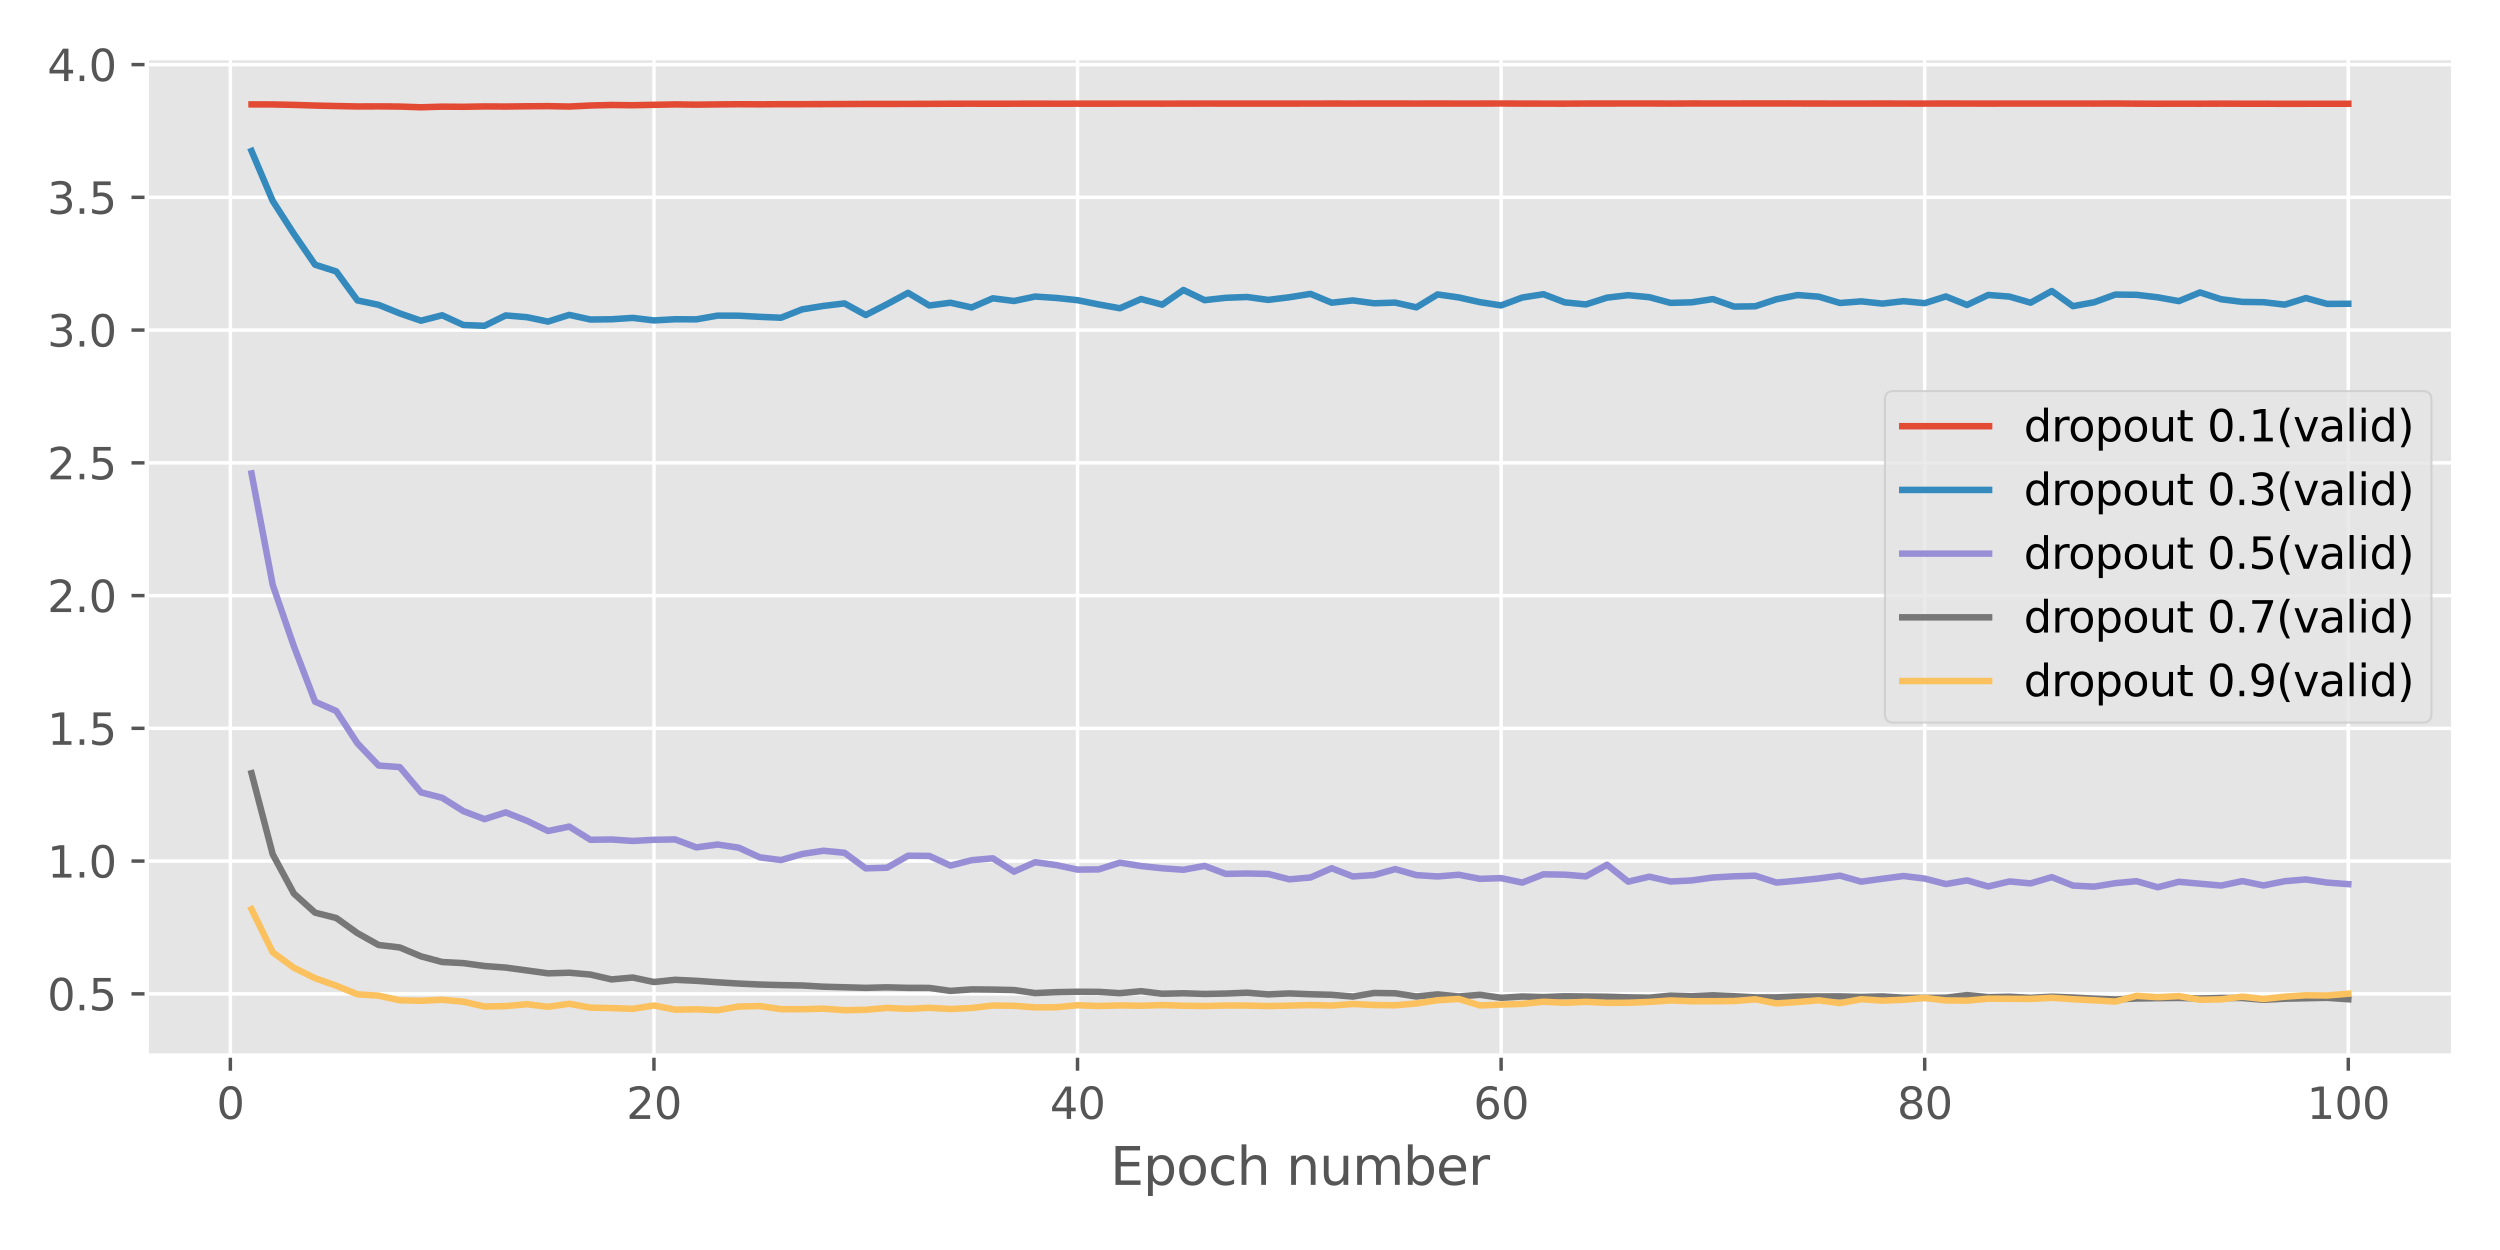 <?xml version="1.0" encoding="utf-8" standalone="no"?>
<!DOCTYPE svg PUBLIC "-//W3C//DTD SVG 1.1//EN"
  "http://www.w3.org/Graphics/SVG/1.1/DTD/svg11.dtd">
<svg height="288pt" version="1.1" viewBox="0 0 576 288" width="576pt" xmlns="http://www.w3.org/2000/svg" xmlns:xlink="http://www.w3.org/1999/xlink">
 <defs>
  <style type="text/css">*{stroke-linecap:butt;stroke-linejoin:round;}</style>
 </defs>
 <g id="figure_1">
  <g id="patch_1">
   <path d="M 0 288 
L 576 288 
L 576 0 
L 0 0 
z
" style="fill:#ffffff;"/>
  </g>
  <g id="axes_1">
   <g id="patch_2">
    <path d="M 33.8 243.2 
L 565.2 243.2 
L 565.2 13.39 
L 33.8 13.39 
z
" style="fill:#e5e5e5;"/>
   </g>
   <g id="matplotlib.axis_1">
    <g id="xtick_1">
     <g id="line2d_1">
      <path clip-path="url(#pf3102b889b)" d="M 53.075 243.2 
L 53.075 13.39 
" style="fill:none;stroke:#ffffff;stroke-linecap:square;stroke-width:0.8;"/>
     </g>
     <g id="line2d_2">
      <defs>
       <path d="M 0 0 
L 0 3.5 
" id="m88fb9e74f0" style="stroke:#555555;stroke-width:0.8;"/>
      </defs>
      <g>
       <use style="fill:#555555;stroke:#555555;stroke-width:0.8;" x="53.075" xlink:href="#m88fb9e74f0" y="243.2"/>
      </g>
     </g>
     <g id="text_1">
      <!-- 0 -->
      <g style="fill:#555555;" transform="translate(49.894 257.798)scale(0.1 -0.1)">
       <defs>
        <path d="M 2034 4250 
Q 1547 4250 1301 3770 
Q 1056 3291 1056 2328 
Q 1056 1369 1301 889 
Q 1547 409 2034 409 
Q 2525 409 2770 889 
Q 3016 1369 3016 2328 
Q 3016 3291 2770 3770 
Q 2525 4250 2034 4250 
z
M 2034 4750 
Q 2819 4750 3233 4129 
Q 3647 3509 3647 2328 
Q 3647 1150 3233 529 
Q 2819 -91 2034 -91 
Q 1250 -91 836 529 
Q 422 1150 422 2328 
Q 422 3509 836 4129 
Q 1250 4750 2034 4750 
z
" id="DejaVuSans-30" transform="scale(0.016)"/>
       </defs>
       <use xlink:href="#DejaVuSans-30"/>
      </g>
     </g>
    </g>
    <g id="xtick_2">
     <g id="line2d_3">
      <path clip-path="url(#pf3102b889b)" d="M 150.669 243.2 
L 150.669 13.39 
" style="fill:none;stroke:#ffffff;stroke-linecap:square;stroke-width:0.8;"/>
     </g>
     <g id="line2d_4">
      <g>
       <use style="fill:#555555;stroke:#555555;stroke-width:0.8;" x="150.669" xlink:href="#m88fb9e74f0" y="243.2"/>
      </g>
     </g>
     <g id="text_2">
      <!-- 20 -->
      <g style="fill:#555555;" transform="translate(144.306 257.798)scale(0.1 -0.1)">
       <defs>
        <path d="M 1228 531 
L 3431 531 
L 3431 0 
L 469 0 
L 469 531 
Q 828 903 1448 1529 
Q 2069 2156 2228 2338 
Q 2531 2678 2651 2914 
Q 2772 3150 2772 3378 
Q 2772 3750 2511 3984 
Q 2250 4219 1831 4219 
Q 1534 4219 1204 4116 
Q 875 4013 500 3803 
L 500 4441 
Q 881 4594 1212 4672 
Q 1544 4750 1819 4750 
Q 2544 4750 2975 4387 
Q 3406 4025 3406 3419 
Q 3406 3131 3298 2873 
Q 3191 2616 2906 2266 
Q 2828 2175 2409 1742 
Q 1991 1309 1228 531 
z
" id="DejaVuSans-32" transform="scale(0.016)"/>
       </defs>
       <use xlink:href="#DejaVuSans-32"/>
       <use x="63.623" xlink:href="#DejaVuSans-30"/>
      </g>
     </g>
    </g>
    <g id="xtick_3">
     <g id="line2d_5">
      <path clip-path="url(#pf3102b889b)" d="M 248.263 243.2 
L 248.263 13.39 
" style="fill:none;stroke:#ffffff;stroke-linecap:square;stroke-width:0.8;"/>
     </g>
     <g id="line2d_6">
      <g>
       <use style="fill:#555555;stroke:#555555;stroke-width:0.8;" x="248.263" xlink:href="#m88fb9e74f0" y="243.2"/>
      </g>
     </g>
     <g id="text_3">
      <!-- 40 -->
      <g style="fill:#555555;" transform="translate(241.901 257.798)scale(0.1 -0.1)">
       <defs>
        <path d="M 2419 4116 
L 825 1625 
L 2419 1625 
L 2419 4116 
z
M 2253 4666 
L 3047 4666 
L 3047 1625 
L 3713 1625 
L 3713 1100 
L 3047 1100 
L 3047 0 
L 2419 0 
L 2419 1100 
L 313 1100 
L 313 1709 
L 2253 4666 
z
" id="DejaVuSans-34" transform="scale(0.016)"/>
       </defs>
       <use xlink:href="#DejaVuSans-34"/>
       <use x="63.623" xlink:href="#DejaVuSans-30"/>
      </g>
     </g>
    </g>
    <g id="xtick_4">
     <g id="line2d_7">
      <path clip-path="url(#pf3102b889b)" d="M 345.857 243.2 
L 345.857 13.39 
" style="fill:none;stroke:#ffffff;stroke-linecap:square;stroke-width:0.8;"/>
     </g>
     <g id="line2d_8">
      <g>
       <use style="fill:#555555;stroke:#555555;stroke-width:0.8;" x="345.857" xlink:href="#m88fb9e74f0" y="243.2"/>
      </g>
     </g>
     <g id="text_4">
      <!-- 60 -->
      <g style="fill:#555555;" transform="translate(339.495 257.798)scale(0.1 -0.1)">
       <defs>
        <path d="M 2113 2584 
Q 1688 2584 1439 2293 
Q 1191 2003 1191 1497 
Q 1191 994 1439 701 
Q 1688 409 2113 409 
Q 2538 409 2786 701 
Q 3034 994 3034 1497 
Q 3034 2003 2786 2293 
Q 2538 2584 2113 2584 
z
M 3366 4563 
L 3366 3988 
Q 3128 4100 2886 4159 
Q 2644 4219 2406 4219 
Q 1781 4219 1451 3797 
Q 1122 3375 1075 2522 
Q 1259 2794 1537 2939 
Q 1816 3084 2150 3084 
Q 2853 3084 3261 2657 
Q 3669 2231 3669 1497 
Q 3669 778 3244 343 
Q 2819 -91 2113 -91 
Q 1303 -91 875 529 
Q 447 1150 447 2328 
Q 447 3434 972 4092 
Q 1497 4750 2381 4750 
Q 2619 4750 2861 4703 
Q 3103 4656 3366 4563 
z
" id="DejaVuSans-36" transform="scale(0.016)"/>
       </defs>
       <use xlink:href="#DejaVuSans-36"/>
       <use x="63.623" xlink:href="#DejaVuSans-30"/>
      </g>
     </g>
    </g>
    <g id="xtick_5">
     <g id="line2d_9">
      <path clip-path="url(#pf3102b889b)" d="M 443.451 243.2 
L 443.451 13.39 
" style="fill:none;stroke:#ffffff;stroke-linecap:square;stroke-width:0.8;"/>
     </g>
     <g id="line2d_10">
      <g>
       <use style="fill:#555555;stroke:#555555;stroke-width:0.8;" x="443.451" xlink:href="#m88fb9e74f0" y="243.2"/>
      </g>
     </g>
     <g id="text_5">
      <!-- 80 -->
      <g style="fill:#555555;" transform="translate(437.089 257.798)scale(0.1 -0.1)">
       <defs>
        <path d="M 2034 2216 
Q 1584 2216 1326 1975 
Q 1069 1734 1069 1313 
Q 1069 891 1326 650 
Q 1584 409 2034 409 
Q 2484 409 2743 651 
Q 3003 894 3003 1313 
Q 3003 1734 2745 1975 
Q 2488 2216 2034 2216 
z
M 1403 2484 
Q 997 2584 770 2862 
Q 544 3141 544 3541 
Q 544 4100 942 4425 
Q 1341 4750 2034 4750 
Q 2731 4750 3128 4425 
Q 3525 4100 3525 3541 
Q 3525 3141 3298 2862 
Q 3072 2584 2669 2484 
Q 3125 2378 3379 2068 
Q 3634 1759 3634 1313 
Q 3634 634 3220 271 
Q 2806 -91 2034 -91 
Q 1263 -91 848 271 
Q 434 634 434 1313 
Q 434 1759 690 2068 
Q 947 2378 1403 2484 
z
M 1172 3481 
Q 1172 3119 1398 2916 
Q 1625 2713 2034 2713 
Q 2441 2713 2670 2916 
Q 2900 3119 2900 3481 
Q 2900 3844 2670 4047 
Q 2441 4250 2034 4250 
Q 1625 4250 1398 4047 
Q 1172 3844 1172 3481 
z
" id="DejaVuSans-38" transform="scale(0.016)"/>
       </defs>
       <use xlink:href="#DejaVuSans-38"/>
       <use x="63.623" xlink:href="#DejaVuSans-30"/>
      </g>
     </g>
    </g>
    <g id="xtick_6">
     <g id="line2d_11">
      <path clip-path="url(#pf3102b889b)" d="M 541.045 243.2 
L 541.045 13.39 
" style="fill:none;stroke:#ffffff;stroke-linecap:square;stroke-width:0.8;"/>
     </g>
     <g id="line2d_12">
      <g>
       <use style="fill:#555555;stroke:#555555;stroke-width:0.8;" x="541.045" xlink:href="#m88fb9e74f0" y="243.2"/>
      </g>
     </g>
     <g id="text_6">
      <!-- 100 -->
      <g style="fill:#555555;" transform="translate(531.502 257.798)scale(0.1 -0.1)">
       <defs>
        <path d="M 794 531 
L 1825 531 
L 1825 4091 
L 703 3866 
L 703 4441 
L 1819 4666 
L 2450 4666 
L 2450 531 
L 3481 531 
L 3481 0 
L 794 0 
L 794 531 
z
" id="DejaVuSans-31" transform="scale(0.016)"/>
       </defs>
       <use xlink:href="#DejaVuSans-31"/>
       <use x="63.623" xlink:href="#DejaVuSans-30"/>
       <use x="127.246" xlink:href="#DejaVuSans-30"/>
      </g>
     </g>
    </g>
    <g id="text_7">
     <!-- Epoch number -->
     <g style="fill:#555555;" transform="translate(255.803 272.996)scale(0.12 -0.12)">
      <defs>
       <path d="M 628 4666 
L 3578 4666 
L 3578 4134 
L 1259 4134 
L 1259 2753 
L 3481 2753 
L 3481 2222 
L 1259 2222 
L 1259 531 
L 3634 531 
L 3634 0 
L 628 0 
L 628 4666 
z
" id="DejaVuSans-45" transform="scale(0.016)"/>
       <path d="M 1159 525 
L 1159 -1331 
L 581 -1331 
L 581 3500 
L 1159 3500 
L 1159 2969 
Q 1341 3281 1617 3432 
Q 1894 3584 2278 3584 
Q 2916 3584 3314 3078 
Q 3713 2572 3713 1747 
Q 3713 922 3314 415 
Q 2916 -91 2278 -91 
Q 1894 -91 1617 61 
Q 1341 213 1159 525 
z
M 3116 1747 
Q 3116 2381 2855 2742 
Q 2594 3103 2138 3103 
Q 1681 3103 1420 2742 
Q 1159 2381 1159 1747 
Q 1159 1113 1420 752 
Q 1681 391 2138 391 
Q 2594 391 2855 752 
Q 3116 1113 3116 1747 
z
" id="DejaVuSans-70" transform="scale(0.016)"/>
       <path d="M 1959 3097 
Q 1497 3097 1228 2736 
Q 959 2375 959 1747 
Q 959 1119 1226 758 
Q 1494 397 1959 397 
Q 2419 397 2687 759 
Q 2956 1122 2956 1747 
Q 2956 2369 2687 2733 
Q 2419 3097 1959 3097 
z
M 1959 3584 
Q 2709 3584 3137 3096 
Q 3566 2609 3566 1747 
Q 3566 888 3137 398 
Q 2709 -91 1959 -91 
Q 1206 -91 779 398 
Q 353 888 353 1747 
Q 353 2609 779 3096 
Q 1206 3584 1959 3584 
z
" id="DejaVuSans-6f" transform="scale(0.016)"/>
       <path d="M 3122 3366 
L 3122 2828 
Q 2878 2963 2633 3030 
Q 2388 3097 2138 3097 
Q 1578 3097 1268 2742 
Q 959 2388 959 1747 
Q 959 1106 1268 751 
Q 1578 397 2138 397 
Q 2388 397 2633 464 
Q 2878 531 3122 666 
L 3122 134 
Q 2881 22 2623 -34 
Q 2366 -91 2075 -91 
Q 1284 -91 818 406 
Q 353 903 353 1747 
Q 353 2603 823 3093 
Q 1294 3584 2113 3584 
Q 2378 3584 2631 3529 
Q 2884 3475 3122 3366 
z
" id="DejaVuSans-63" transform="scale(0.016)"/>
       <path d="M 3513 2113 
L 3513 0 
L 2938 0 
L 2938 2094 
Q 2938 2591 2744 2837 
Q 2550 3084 2163 3084 
Q 1697 3084 1428 2787 
Q 1159 2491 1159 1978 
L 1159 0 
L 581 0 
L 581 4863 
L 1159 4863 
L 1159 2956 
Q 1366 3272 1645 3428 
Q 1925 3584 2291 3584 
Q 2894 3584 3203 3211 
Q 3513 2838 3513 2113 
z
" id="DejaVuSans-68" transform="scale(0.016)"/>
       <path id="DejaVuSans-20" transform="scale(0.016)"/>
       <path d="M 3513 2113 
L 3513 0 
L 2938 0 
L 2938 2094 
Q 2938 2591 2744 2837 
Q 2550 3084 2163 3084 
Q 1697 3084 1428 2787 
Q 1159 2491 1159 1978 
L 1159 0 
L 581 0 
L 581 3500 
L 1159 3500 
L 1159 2956 
Q 1366 3272 1645 3428 
Q 1925 3584 2291 3584 
Q 2894 3584 3203 3211 
Q 3513 2838 3513 2113 
z
" id="DejaVuSans-6e" transform="scale(0.016)"/>
       <path d="M 544 1381 
L 544 3500 
L 1119 3500 
L 1119 1403 
Q 1119 906 1312 657 
Q 1506 409 1894 409 
Q 2359 409 2629 706 
Q 2900 1003 2900 1516 
L 2900 3500 
L 3475 3500 
L 3475 0 
L 2900 0 
L 2900 538 
Q 2691 219 2414 64 
Q 2138 -91 1772 -91 
Q 1169 -91 856 284 
Q 544 659 544 1381 
z
M 1991 3584 
L 1991 3584 
z
" id="DejaVuSans-75" transform="scale(0.016)"/>
       <path d="M 3328 2828 
Q 3544 3216 3844 3400 
Q 4144 3584 4550 3584 
Q 5097 3584 5394 3201 
Q 5691 2819 5691 2113 
L 5691 0 
L 5113 0 
L 5113 2094 
Q 5113 2597 4934 2840 
Q 4756 3084 4391 3084 
Q 3944 3084 3684 2787 
Q 3425 2491 3425 1978 
L 3425 0 
L 2847 0 
L 2847 2094 
Q 2847 2600 2669 2842 
Q 2491 3084 2119 3084 
Q 1678 3084 1418 2786 
Q 1159 2488 1159 1978 
L 1159 0 
L 581 0 
L 581 3500 
L 1159 3500 
L 1159 2956 
Q 1356 3278 1631 3431 
Q 1906 3584 2284 3584 
Q 2666 3584 2933 3390 
Q 3200 3197 3328 2828 
z
" id="DejaVuSans-6d" transform="scale(0.016)"/>
       <path d="M 3116 1747 
Q 3116 2381 2855 2742 
Q 2594 3103 2138 3103 
Q 1681 3103 1420 2742 
Q 1159 2381 1159 1747 
Q 1159 1113 1420 752 
Q 1681 391 2138 391 
Q 2594 391 2855 752 
Q 3116 1113 3116 1747 
z
M 1159 2969 
Q 1341 3281 1617 3432 
Q 1894 3584 2278 3584 
Q 2916 3584 3314 3078 
Q 3713 2572 3713 1747 
Q 3713 922 3314 415 
Q 2916 -91 2278 -91 
Q 1894 -91 1617 61 
Q 1341 213 1159 525 
L 1159 0 
L 581 0 
L 581 4863 
L 1159 4863 
L 1159 2969 
z
" id="DejaVuSans-62" transform="scale(0.016)"/>
       <path d="M 3597 1894 
L 3597 1613 
L 953 1613 
Q 991 1019 1311 708 
Q 1631 397 2203 397 
Q 2534 397 2845 478 
Q 3156 559 3463 722 
L 3463 178 
Q 3153 47 2828 -22 
Q 2503 -91 2169 -91 
Q 1331 -91 842 396 
Q 353 884 353 1716 
Q 353 2575 817 3079 
Q 1281 3584 2069 3584 
Q 2775 3584 3186 3129 
Q 3597 2675 3597 1894 
z
M 3022 2063 
Q 3016 2534 2758 2815 
Q 2500 3097 2075 3097 
Q 1594 3097 1305 2825 
Q 1016 2553 972 2059 
L 3022 2063 
z
" id="DejaVuSans-65" transform="scale(0.016)"/>
       <path d="M 2631 2963 
Q 2534 3019 2420 3045 
Q 2306 3072 2169 3072 
Q 1681 3072 1420 2755 
Q 1159 2438 1159 1844 
L 1159 0 
L 581 0 
L 581 3500 
L 1159 3500 
L 1159 2956 
Q 1341 3275 1631 3429 
Q 1922 3584 2338 3584 
Q 2397 3584 2469 3576 
Q 2541 3569 2628 3553 
L 2631 2963 
z
" id="DejaVuSans-72" transform="scale(0.016)"/>
      </defs>
      <use xlink:href="#DejaVuSans-45"/>
      <use x="63.184" xlink:href="#DejaVuSans-70"/>
      <use x="126.66" xlink:href="#DejaVuSans-6f"/>
      <use x="187.842" xlink:href="#DejaVuSans-63"/>
      <use x="242.822" xlink:href="#DejaVuSans-68"/>
      <use x="306.201" xlink:href="#DejaVuSans-20"/>
      <use x="337.988" xlink:href="#DejaVuSans-6e"/>
      <use x="401.367" xlink:href="#DejaVuSans-75"/>
      <use x="464.746" xlink:href="#DejaVuSans-6d"/>
      <use x="562.158" xlink:href="#DejaVuSans-62"/>
      <use x="625.635" xlink:href="#DejaVuSans-65"/>
      <use x="687.158" xlink:href="#DejaVuSans-72"/>
     </g>
    </g>
   </g>
   <g id="matplotlib.axis_2">
    <g id="ytick_1">
     <g id="line2d_13">
      <path clip-path="url(#pf3102b889b)" d="M 33.8 228.98 
L 565.2 228.98 
" style="fill:none;stroke:#ffffff;stroke-linecap:square;stroke-width:0.8;"/>
     </g>
     <g id="line2d_14">
      <defs>
       <path d="M 0 0 
L -3.5 0 
" id="m9efa06ddf7" style="stroke:#555555;stroke-width:0.8;"/>
      </defs>
      <g>
       <use style="fill:#555555;stroke:#555555;stroke-width:0.8;" x="33.8" xlink:href="#m9efa06ddf7" y="228.98"/>
      </g>
     </g>
     <g id="text_8">
      <!-- 0.5 -->
      <g style="fill:#555555;" transform="translate(10.897 232.78)scale(0.1 -0.1)">
       <defs>
        <path d="M 684 794 
L 1344 794 
L 1344 0 
L 684 0 
L 684 794 
z
" id="DejaVuSans-2e" transform="scale(0.016)"/>
        <path d="M 691 4666 
L 3169 4666 
L 3169 4134 
L 1269 4134 
L 1269 2991 
Q 1406 3038 1543 3061 
Q 1681 3084 1819 3084 
Q 2600 3084 3056 2656 
Q 3513 2228 3513 1497 
Q 3513 744 3044 326 
Q 2575 -91 1722 -91 
Q 1428 -91 1123 -41 
Q 819 9 494 109 
L 494 744 
Q 775 591 1075 516 
Q 1375 441 1709 441 
Q 2250 441 2565 725 
Q 2881 1009 2881 1497 
Q 2881 1984 2565 2268 
Q 2250 2553 1709 2553 
Q 1456 2553 1204 2497 
Q 953 2441 691 2322 
L 691 4666 
z
" id="DejaVuSans-35" transform="scale(0.016)"/>
       </defs>
       <use xlink:href="#DejaVuSans-30"/>
       <use x="63.623" xlink:href="#DejaVuSans-2e"/>
       <use x="95.41" xlink:href="#DejaVuSans-35"/>
      </g>
     </g>
    </g>
    <g id="ytick_2">
     <g id="line2d_15">
      <path clip-path="url(#pf3102b889b)" d="M 33.8 198.395 
L 565.2 198.395 
" style="fill:none;stroke:#ffffff;stroke-linecap:square;stroke-width:0.8;"/>
     </g>
     <g id="line2d_16">
      <g>
       <use style="fill:#555555;stroke:#555555;stroke-width:0.8;" x="33.8" xlink:href="#m9efa06ddf7" y="198.395"/>
      </g>
     </g>
     <g id="text_9">
      <!-- 1.0 -->
      <g style="fill:#555555;" transform="translate(10.897 202.194)scale(0.1 -0.1)">
       <use xlink:href="#DejaVuSans-31"/>
       <use x="63.623" xlink:href="#DejaVuSans-2e"/>
       <use x="95.41" xlink:href="#DejaVuSans-30"/>
      </g>
     </g>
    </g>
    <g id="ytick_3">
     <g id="line2d_17">
      <path clip-path="url(#pf3102b889b)" d="M 33.8 167.809 
L 565.2 167.809 
" style="fill:none;stroke:#ffffff;stroke-linecap:square;stroke-width:0.8;"/>
     </g>
     <g id="line2d_18">
      <g>
       <use style="fill:#555555;stroke:#555555;stroke-width:0.8;" x="33.8" xlink:href="#m9efa06ddf7" y="167.809"/>
      </g>
     </g>
     <g id="text_10">
      <!-- 1.5 -->
      <g style="fill:#555555;" transform="translate(10.897 171.608)scale(0.1 -0.1)">
       <use xlink:href="#DejaVuSans-31"/>
       <use x="63.623" xlink:href="#DejaVuSans-2e"/>
       <use x="95.41" xlink:href="#DejaVuSans-35"/>
      </g>
     </g>
    </g>
    <g id="ytick_4">
     <g id="line2d_19">
      <path clip-path="url(#pf3102b889b)" d="M 33.8 137.223 
L 565.2 137.223 
" style="fill:none;stroke:#ffffff;stroke-linecap:square;stroke-width:0.8;"/>
     </g>
     <g id="line2d_20">
      <g>
       <use style="fill:#555555;stroke:#555555;stroke-width:0.8;" x="33.8" xlink:href="#m9efa06ddf7" y="137.223"/>
      </g>
     </g>
     <g id="text_11">
      <!-- 2.0 -->
      <g style="fill:#555555;" transform="translate(10.897 141.022)scale(0.1 -0.1)">
       <use xlink:href="#DejaVuSans-32"/>
       <use x="63.623" xlink:href="#DejaVuSans-2e"/>
       <use x="95.41" xlink:href="#DejaVuSans-30"/>
      </g>
     </g>
    </g>
    <g id="ytick_5">
     <g id="line2d_21">
      <path clip-path="url(#pf3102b889b)" d="M 33.8 106.637 
L 565.2 106.637 
" style="fill:none;stroke:#ffffff;stroke-linecap:square;stroke-width:0.8;"/>
     </g>
     <g id="line2d_22">
      <g>
       <use style="fill:#555555;stroke:#555555;stroke-width:0.8;" x="33.8" xlink:href="#m9efa06ddf7" y="106.637"/>
      </g>
     </g>
     <g id="text_12">
      <!-- 2.5 -->
      <g style="fill:#555555;" transform="translate(10.897 110.437)scale(0.1 -0.1)">
       <use xlink:href="#DejaVuSans-32"/>
       <use x="63.623" xlink:href="#DejaVuSans-2e"/>
       <use x="95.41" xlink:href="#DejaVuSans-35"/>
      </g>
     </g>
    </g>
    <g id="ytick_6">
     <g id="line2d_23">
      <path clip-path="url(#pf3102b889b)" d="M 33.8 76.052 
L 565.2 76.052 
" style="fill:none;stroke:#ffffff;stroke-linecap:square;stroke-width:0.8;"/>
     </g>
     <g id="line2d_24">
      <g>
       <use style="fill:#555555;stroke:#555555;stroke-width:0.8;" x="33.8" xlink:href="#m9efa06ddf7" y="76.052"/>
      </g>
     </g>
     <g id="text_13">
      <!-- 3.0 -->
      <g style="fill:#555555;" transform="translate(10.897 79.851)scale(0.1 -0.1)">
       <defs>
        <path d="M 2597 2516 
Q 3050 2419 3304 2112 
Q 3559 1806 3559 1356 
Q 3559 666 3084 287 
Q 2609 -91 1734 -91 
Q 1441 -91 1130 -33 
Q 819 25 488 141 
L 488 750 
Q 750 597 1062 519 
Q 1375 441 1716 441 
Q 2309 441 2620 675 
Q 2931 909 2931 1356 
Q 2931 1769 2642 2001 
Q 2353 2234 1838 2234 
L 1294 2234 
L 1294 2753 
L 1863 2753 
Q 2328 2753 2575 2939 
Q 2822 3125 2822 3475 
Q 2822 3834 2567 4026 
Q 2313 4219 1838 4219 
Q 1578 4219 1281 4162 
Q 984 4106 628 3988 
L 628 4550 
Q 988 4650 1302 4700 
Q 1616 4750 1894 4750 
Q 2613 4750 3031 4423 
Q 3450 4097 3450 3541 
Q 3450 3153 3228 2886 
Q 3006 2619 2597 2516 
z
" id="DejaVuSans-33" transform="scale(0.016)"/>
       </defs>
       <use xlink:href="#DejaVuSans-33"/>
       <use x="63.623" xlink:href="#DejaVuSans-2e"/>
       <use x="95.41" xlink:href="#DejaVuSans-30"/>
      </g>
     </g>
    </g>
    <g id="ytick_7">
     <g id="line2d_25">
      <path clip-path="url(#pf3102b889b)" d="M 33.8 45.466 
L 565.2 45.466 
" style="fill:none;stroke:#ffffff;stroke-linecap:square;stroke-width:0.8;"/>
     </g>
     <g id="line2d_26">
      <g>
       <use style="fill:#555555;stroke:#555555;stroke-width:0.8;" x="33.8" xlink:href="#m9efa06ddf7" y="45.466"/>
      </g>
     </g>
     <g id="text_14">
      <!-- 3.5 -->
      <g style="fill:#555555;" transform="translate(10.897 49.265)scale(0.1 -0.1)">
       <use xlink:href="#DejaVuSans-33"/>
       <use x="63.623" xlink:href="#DejaVuSans-2e"/>
       <use x="95.41" xlink:href="#DejaVuSans-35"/>
      </g>
     </g>
    </g>
    <g id="ytick_8">
     <g id="line2d_27">
      <path clip-path="url(#pf3102b889b)" d="M 33.8 14.88 
L 565.2 14.88 
" style="fill:none;stroke:#ffffff;stroke-linecap:square;stroke-width:0.8;"/>
     </g>
     <g id="line2d_28">
      <g>
       <use style="fill:#555555;stroke:#555555;stroke-width:0.8;" x="33.8" xlink:href="#m9efa06ddf7" y="14.88"/>
      </g>
     </g>
     <g id="text_15">
      <!-- 4.0 -->
      <g style="fill:#555555;" transform="translate(10.897 18.679)scale(0.1 -0.1)">
       <use xlink:href="#DejaVuSans-34"/>
       <use x="63.623" xlink:href="#DejaVuSans-2e"/>
       <use x="95.41" xlink:href="#DejaVuSans-30"/>
      </g>
     </g>
    </g>
   </g>
   <g id="line2d_29">
    <path clip-path="url(#pf3102b889b)" d="M 57.955 24.049 
L 62.834 24.062 
L 67.714 24.165 
L 72.594 24.321 
L 77.473 24.428 
L 82.353 24.527 
L 87.233 24.505 
L 92.112 24.55 
L 96.992 24.719 
L 101.872 24.571 
L 106.752 24.608 
L 111.631 24.518 
L 116.511 24.545 
L 121.391 24.486 
L 126.27 24.454 
L 131.15 24.546 
L 136.03 24.306 
L 140.91 24.188 
L 145.789 24.244 
L 150.669 24.148 
L 155.549 24.054 
L 160.428 24.111 
L 165.308 24.055 
L 170.188 24.014 
L 175.067 24.038 
L 179.947 24.004 
L 184.827 24.004 
L 189.707 23.987 
L 194.586 23.97 
L 199.466 23.947 
L 204.346 23.944 
L 209.225 23.94 
L 214.105 23.925 
L 218.985 23.901 
L 223.865 23.892 
L 228.744 23.905 
L 233.624 23.893 
L 238.504 23.88 
L 243.383 23.894 
L 248.263 23.888 
L 253.143 23.884 
L 258.022 23.88 
L 262.902 23.875 
L 267.782 23.881 
L 272.662 23.872 
L 277.541 23.862 
L 282.421 23.868 
L 287.301 23.873 
L 292.18 23.866 
L 297.06 23.868 
L 301.94 23.862 
L 306.82 23.857 
L 311.699 23.861 
L 316.579 23.85 
L 321.459 23.853 
L 326.338 23.862 
L 331.218 23.85 
L 336.098 23.864 
L 340.978 23.859 
L 345.857 23.845 
L 350.737 23.866 
L 355.617 23.876 
L 360.496 23.882 
L 365.376 23.858 
L 370.256 23.854 
L 375.135 23.844 
L 380.015 23.844 
L 384.895 23.865 
L 389.775 23.84 
L 394.654 23.848 
L 399.534 23.847 
L 404.414 23.837 
L 409.293 23.836 
L 414.173 23.847 
L 419.053 23.858 
L 423.933 23.86 
L 428.812 23.863 
L 433.692 23.853 
L 438.572 23.864 
L 443.451 23.865 
L 448.331 23.849 
L 453.211 23.863 
L 458.09 23.868 
L 462.97 23.861 
L 467.85 23.864 
L 472.73 23.863 
L 477.609 23.862 
L 482.489 23.865 
L 487.369 23.85 
L 492.248 23.884 
L 497.128 23.899 
L 502.008 23.89 
L 506.888 23.897 
L 511.767 23.879 
L 516.647 23.898 
L 521.527 23.898 
L 526.406 23.919 
L 531.286 23.91 
L 536.166 23.909 
L 541.045 23.905 
" style="fill:none;stroke:#e24a33;stroke-linecap:square;stroke-width:1.5;"/>
   </g>
   <g id="line2d_30">
    <path clip-path="url(#pf3102b889b)" d="M 57.955 34.782 
L 62.834 46.302 
L 67.714 53.887 
L 72.594 60.988 
L 77.473 62.546 
L 82.353 69.215 
L 87.233 70.236 
L 92.112 72.211 
L 96.992 73.887 
L 101.872 72.635 
L 106.752 74.877 
L 111.631 75.064 
L 116.511 72.677 
L 121.391 73.076 
L 126.27 74.092 
L 131.15 72.548 
L 136.03 73.618 
L 140.91 73.561 
L 145.789 73.242 
L 150.669 73.826 
L 155.549 73.553 
L 160.428 73.581 
L 165.308 72.723 
L 170.188 72.735 
L 175.067 73.001 
L 179.947 73.205 
L 184.827 71.277 
L 189.707 70.488 
L 194.586 69.904 
L 199.466 72.587 
L 204.346 70.097 
L 209.225 67.471 
L 214.105 70.387 
L 218.985 69.749 
L 223.865 70.84 
L 228.744 68.73 
L 233.624 69.347 
L 238.504 68.322 
L 243.383 68.648 
L 248.263 69.164 
L 253.143 70.143 
L 258.022 71.022 
L 262.902 68.897 
L 267.782 70.197 
L 272.662 66.811 
L 277.541 69.157 
L 282.421 68.616 
L 287.301 68.429 
L 292.18 69.095 
L 297.06 68.492 
L 301.94 67.709 
L 306.82 69.737 
L 311.699 69.218 
L 316.579 69.875 
L 321.459 69.721 
L 326.338 70.811 
L 331.218 67.836 
L 336.098 68.531 
L 340.978 69.619 
L 345.857 70.369 
L 350.737 68.55 
L 355.617 67.785 
L 360.496 69.657 
L 365.376 70.146 
L 370.256 68.581 
L 375.135 68.012 
L 380.015 68.478 
L 384.895 69.784 
L 389.775 69.652 
L 394.654 68.911 
L 399.534 70.639 
L 404.414 70.565 
L 409.293 68.95 
L 414.173 67.98 
L 419.053 68.356 
L 423.933 69.811 
L 428.812 69.433 
L 433.692 69.951 
L 438.572 69.391 
L 443.451 69.849 
L 448.331 68.301 
L 453.211 70.262 
L 458.09 67.959 
L 462.97 68.336 
L 467.85 69.739 
L 472.73 67.047 
L 477.609 70.541 
L 482.489 69.642 
L 487.369 67.867 
L 492.248 67.925 
L 497.128 68.501 
L 502.008 69.377 
L 506.888 67.379 
L 511.767 68.952 
L 516.647 69.554 
L 521.527 69.628 
L 526.406 70.194 
L 531.286 68.671 
L 536.166 70.017 
L 541.045 69.987 
" style="fill:none;stroke:#348abd;stroke-linecap:square;stroke-width:1.5;"/>
   </g>
   <g id="line2d_31">
    <path clip-path="url(#pf3102b889b)" d="M 57.955 109.083 
L 62.834 134.768 
L 67.714 148.905 
L 72.594 161.669 
L 77.473 163.808 
L 82.353 171.27 
L 87.233 176.379 
L 92.112 176.743 
L 96.992 182.565 
L 101.872 183.812 
L 106.752 186.879 
L 111.631 188.73 
L 116.511 187.171 
L 121.391 189.103 
L 126.27 191.461 
L 131.15 190.444 
L 136.03 193.489 
L 140.91 193.423 
L 145.789 193.756 
L 150.669 193.487 
L 155.549 193.405 
L 160.428 195.234 
L 165.308 194.576 
L 170.188 195.302 
L 175.067 197.531 
L 179.947 198.163 
L 184.827 196.755 
L 189.707 196.011 
L 194.586 196.485 
L 199.466 200.068 
L 204.346 199.93 
L 209.225 197.155 
L 214.105 197.196 
L 218.985 199.434 
L 223.865 198.19 
L 228.744 197.753 
L 233.624 200.826 
L 238.504 198.652 
L 243.383 199.324 
L 248.263 200.359 
L 253.143 200.308 
L 258.022 198.758 
L 262.902 199.536 
L 267.782 200.053 
L 272.662 200.396 
L 277.541 199.5 
L 282.421 201.341 
L 287.301 201.261 
L 292.18 201.355 
L 297.06 202.597 
L 301.94 202.172 
L 306.82 200.043 
L 311.699 201.939 
L 316.579 201.612 
L 321.459 200.242 
L 326.338 201.627 
L 331.218 201.936 
L 336.098 201.544 
L 340.978 202.482 
L 345.857 202.325 
L 350.737 203.348 
L 355.617 201.439 
L 360.496 201.522 
L 365.376 201.914 
L 370.256 199.243 
L 375.135 203.135 
L 380.015 201.987 
L 384.895 203.099 
L 389.775 202.854 
L 394.654 202.177 
L 399.534 201.899 
L 404.414 201.761 
L 409.293 203.34 
L 414.173 202.91 
L 419.053 202.401 
L 423.933 201.748 
L 428.812 203.13 
L 433.692 202.465 
L 438.572 201.837 
L 443.451 202.425 
L 448.331 203.687 
L 453.211 202.846 
L 458.09 204.243 
L 462.97 203.089 
L 467.85 203.533 
L 472.73 202.09 
L 477.609 204.036 
L 482.489 204.283 
L 487.369 203.48 
L 492.248 203.029 
L 497.128 204.426 
L 502.008 203.168 
L 506.888 203.609 
L 511.767 204.032 
L 516.647 203.009 
L 521.527 204.008 
L 526.406 203.028 
L 531.286 202.626 
L 536.166 203.345 
L 541.045 203.704 
" style="fill:none;stroke:#988ed5;stroke-linecap:square;stroke-width:1.5;"/>
   </g>
   <g id="line2d_32">
    <path clip-path="url(#pf3102b889b)" d="M 57.955 178.154 
L 62.834 196.831 
L 67.714 205.882 
L 72.594 210.279 
L 77.473 211.505 
L 82.353 214.996 
L 87.233 217.726 
L 92.112 218.299 
L 96.992 220.34 
L 101.872 221.648 
L 106.752 221.904 
L 111.631 222.569 
L 116.511 222.93 
L 121.391 223.591 
L 126.27 224.261 
L 131.15 224.115 
L 136.03 224.539 
L 140.91 225.656 
L 145.789 225.225 
L 150.669 226.255 
L 155.549 225.747 
L 160.428 225.977 
L 165.308 226.319 
L 170.188 226.612 
L 175.067 226.837 
L 179.947 226.965 
L 184.827 227.055 
L 189.707 227.333 
L 194.586 227.464 
L 199.466 227.602 
L 204.346 227.476 
L 209.225 227.604 
L 214.105 227.611 
L 218.985 228.302 
L 223.865 227.951 
L 228.744 227.999 
L 233.624 228.105 
L 238.504 228.805 
L 243.383 228.59 
L 248.263 228.499 
L 253.143 228.521 
L 258.022 228.827 
L 262.902 228.37 
L 267.782 228.96 
L 272.662 228.85 
L 277.541 229.008 
L 282.421 228.913 
L 287.301 228.71 
L 292.18 229.108 
L 297.06 228.883 
L 301.94 229.075 
L 306.82 229.201 
L 311.699 229.612 
L 316.579 228.781 
L 321.459 228.851 
L 326.338 229.594 
L 331.218 229.108 
L 336.098 229.583 
L 340.978 229.199 
L 345.857 229.895 
L 350.737 229.594 
L 355.617 229.73 
L 360.496 229.544 
L 365.376 229.598 
L 370.256 229.646 
L 375.135 229.792 
L 380.015 229.86 
L 384.895 229.398 
L 389.775 229.538 
L 394.654 229.312 
L 399.534 229.531 
L 404.414 229.793 
L 409.293 229.795 
L 414.173 229.599 
L 419.053 229.587 
L 423.933 229.567 
L 428.812 229.694 
L 433.692 229.571 
L 438.572 229.876 
L 443.451 229.904 
L 448.331 229.872 
L 453.211 229.269 
L 458.09 229.744 
L 462.97 229.638 
L 467.85 229.901 
L 472.73 229.632 
L 477.609 229.826 
L 482.489 230.086 
L 487.369 230.273 
L 492.248 230.054 
L 497.128 229.982 
L 502.008 229.923 
L 506.888 230.054 
L 511.767 229.922 
L 516.647 229.948 
L 521.527 230.358 
L 526.406 230.102 
L 531.286 229.996 
L 536.166 229.894 
L 541.045 230.23 
" style="fill:none;stroke:#777777;stroke-linecap:square;stroke-width:1.5;"/>
   </g>
   <g id="line2d_33">
    <path clip-path="url(#pf3102b889b)" d="M 57.955 209.49 
L 62.834 219.413 
L 67.714 222.979 
L 72.594 225.382 
L 77.473 227.102 
L 82.353 229.092 
L 87.233 229.406 
L 92.112 230.471 
L 96.992 230.58 
L 101.872 230.346 
L 106.752 230.789 
L 111.631 231.899 
L 116.511 231.8 
L 121.391 231.373 
L 126.27 231.964 
L 131.15 231.271 
L 136.03 232.159 
L 140.91 232.265 
L 145.789 232.436 
L 150.669 231.666 
L 155.549 232.63 
L 160.428 232.547 
L 165.308 232.754 
L 170.188 231.909 
L 175.067 231.796 
L 179.947 232.506 
L 184.827 232.518 
L 189.707 232.403 
L 194.586 232.745 
L 199.466 232.659 
L 204.346 232.219 
L 209.225 232.445 
L 214.105 232.195 
L 218.985 232.481 
L 223.865 232.234 
L 228.744 231.675 
L 233.624 231.73 
L 238.504 232.1 
L 243.383 232.06 
L 248.263 231.609 
L 253.143 231.782 
L 258.022 231.65 
L 262.902 231.721 
L 267.782 231.575 
L 272.662 231.719 
L 277.541 231.789 
L 282.421 231.666 
L 287.301 231.687 
L 292.18 231.794 
L 297.06 231.695 
L 301.94 231.569 
L 306.82 231.687 
L 311.699 231.319 
L 316.579 231.551 
L 321.459 231.618 
L 326.338 231.2 
L 331.218 230.457 
L 336.098 230.157 
L 340.978 231.655 
L 345.857 231.451 
L 350.737 231.295 
L 355.617 230.806 
L 360.496 231.043 
L 365.376 230.82 
L 370.256 231.048 
L 375.135 231.032 
L 380.015 230.843 
L 384.895 230.506 
L 389.775 230.683 
L 394.654 230.678 
L 399.534 230.638 
L 404.414 230.245 
L 409.293 231.186 
L 414.173 230.865 
L 419.053 230.47 
L 423.933 231.122 
L 428.812 230.22 
L 433.692 230.549 
L 438.572 230.349 
L 443.451 229.923 
L 448.331 230.504 
L 453.211 230.548 
L 458.09 230.095 
L 462.97 230.126 
L 467.85 230.156 
L 472.73 229.889 
L 477.609 230.224 
L 482.489 230.467 
L 487.369 230.77 
L 492.248 229.444 
L 497.128 229.75 
L 502.008 229.501 
L 506.888 230.353 
L 511.767 230.251 
L 516.647 229.629 
L 521.527 230.175 
L 526.406 229.634 
L 531.286 229.311 
L 536.166 229.362 
L 541.045 228.95 
" style="fill:none;stroke:#fbc15e;stroke-linecap:square;stroke-width:1.5;"/>
   </g>
   <g id="patch_3">
    <path d="M 33.8 243.2 
L 33.8 13.39 
" style="fill:none;stroke:#ffffff;stroke-linecap:square;stroke-linejoin:miter;"/>
   </g>
   <g id="patch_4">
    <path d="M 565.2 243.2 
L 565.2 13.39 
" style="fill:none;stroke:#ffffff;stroke-linecap:square;stroke-linejoin:miter;"/>
   </g>
   <g id="patch_5">
    <path d="M 33.8 243.2 
L 565.2 243.2 
" style="fill:none;stroke:#ffffff;stroke-linecap:square;stroke-linejoin:miter;"/>
   </g>
   <g id="patch_6">
    <path d="M 33.8 13.39 
L 565.2 13.39 
" style="fill:none;stroke:#ffffff;stroke-linecap:square;stroke-linejoin:miter;"/>
   </g>
   <g id="legend_1">
    <g id="patch_7">
     <path d="M 436.286 166.49 
L 558.2 166.49 
Q 560.2 166.49 560.2 164.49 
L 560.2 92.1 
Q 560.2 90.1 558.2 90.1 
L 436.286 90.1 
Q 434.286 90.1 434.286 92.1 
L 434.286 164.49 
Q 434.286 166.49 436.286 166.49 
z
" style="fill:#e5e5e5;opacity:0.8;stroke:#cccccc;stroke-linejoin:miter;stroke-width:0.5;"/>
    </g>
    <g id="line2d_34">
     <path d="M 438.286 98.198 
L 458.286 98.198 
" style="fill:none;stroke:#e24a33;stroke-linecap:square;stroke-width:1.5;"/>
    </g>
    <g id="line2d_35"/>
    <g id="text_16">
     <!-- dropout 0.1(valid) -->
     <g transform="translate(466.286 101.698)scale(0.1 -0.1)">
      <defs>
       <path d="M 2906 2969 
L 2906 4863 
L 3481 4863 
L 3481 0 
L 2906 0 
L 2906 525 
Q 2725 213 2448 61 
Q 2172 -91 1784 -91 
Q 1150 -91 751 415 
Q 353 922 353 1747 
Q 353 2572 751 3078 
Q 1150 3584 1784 3584 
Q 2172 3584 2448 3432 
Q 2725 3281 2906 2969 
z
M 947 1747 
Q 947 1113 1208 752 
Q 1469 391 1925 391 
Q 2381 391 2643 752 
Q 2906 1113 2906 1747 
Q 2906 2381 2643 2742 
Q 2381 3103 1925 3103 
Q 1469 3103 1208 2742 
Q 947 2381 947 1747 
z
" id="DejaVuSans-64" transform="scale(0.016)"/>
       <path d="M 1172 4494 
L 1172 3500 
L 2356 3500 
L 2356 3053 
L 1172 3053 
L 1172 1153 
Q 1172 725 1289 603 
Q 1406 481 1766 481 
L 2356 481 
L 2356 0 
L 1766 0 
Q 1100 0 847 248 
Q 594 497 594 1153 
L 594 3053 
L 172 3053 
L 172 3500 
L 594 3500 
L 594 4494 
L 1172 4494 
z
" id="DejaVuSans-74" transform="scale(0.016)"/>
       <path d="M 1984 4856 
Q 1566 4138 1362 3434 
Q 1159 2731 1159 2009 
Q 1159 1288 1364 580 
Q 1569 -128 1984 -844 
L 1484 -844 
Q 1016 -109 783 600 
Q 550 1309 550 2009 
Q 550 2706 781 3412 
Q 1013 4119 1484 4856 
L 1984 4856 
z
" id="DejaVuSans-28" transform="scale(0.016)"/>
       <path d="M 191 3500 
L 800 3500 
L 1894 563 
L 2988 3500 
L 3597 3500 
L 2284 0 
L 1503 0 
L 191 3500 
z
" id="DejaVuSans-76" transform="scale(0.016)"/>
       <path d="M 2194 1759 
Q 1497 1759 1228 1600 
Q 959 1441 959 1056 
Q 959 750 1161 570 
Q 1363 391 1709 391 
Q 2188 391 2477 730 
Q 2766 1069 2766 1631 
L 2766 1759 
L 2194 1759 
z
M 3341 1997 
L 3341 0 
L 2766 0 
L 2766 531 
Q 2569 213 2275 61 
Q 1981 -91 1556 -91 
Q 1019 -91 701 211 
Q 384 513 384 1019 
Q 384 1609 779 1909 
Q 1175 2209 1959 2209 
L 2766 2209 
L 2766 2266 
Q 2766 2663 2505 2880 
Q 2244 3097 1772 3097 
Q 1472 3097 1187 3025 
Q 903 2953 641 2809 
L 641 3341 
Q 956 3463 1253 3523 
Q 1550 3584 1831 3584 
Q 2591 3584 2966 3190 
Q 3341 2797 3341 1997 
z
" id="DejaVuSans-61" transform="scale(0.016)"/>
       <path d="M 603 4863 
L 1178 4863 
L 1178 0 
L 603 0 
L 603 4863 
z
" id="DejaVuSans-6c" transform="scale(0.016)"/>
       <path d="M 603 3500 
L 1178 3500 
L 1178 0 
L 603 0 
L 603 3500 
z
M 603 4863 
L 1178 4863 
L 1178 4134 
L 603 4134 
L 603 4863 
z
" id="DejaVuSans-69" transform="scale(0.016)"/>
       <path d="M 513 4856 
L 1013 4856 
Q 1481 4119 1714 3412 
Q 1947 2706 1947 2009 
Q 1947 1309 1714 600 
Q 1481 -109 1013 -844 
L 513 -844 
Q 928 -128 1133 580 
Q 1338 1288 1338 2009 
Q 1338 2731 1133 3434 
Q 928 4138 513 4856 
z
" id="DejaVuSans-29" transform="scale(0.016)"/>
      </defs>
      <use xlink:href="#DejaVuSans-64"/>
      <use x="63.477" xlink:href="#DejaVuSans-72"/>
      <use x="102.34" xlink:href="#DejaVuSans-6f"/>
      <use x="163.521" xlink:href="#DejaVuSans-70"/>
      <use x="226.998" xlink:href="#DejaVuSans-6f"/>
      <use x="288.18" xlink:href="#DejaVuSans-75"/>
      <use x="351.559" xlink:href="#DejaVuSans-74"/>
      <use x="390.768" xlink:href="#DejaVuSans-20"/>
      <use x="422.555" xlink:href="#DejaVuSans-30"/>
      <use x="486.178" xlink:href="#DejaVuSans-2e"/>
      <use x="517.965" xlink:href="#DejaVuSans-31"/>
      <use x="581.588" xlink:href="#DejaVuSans-28"/>
      <use x="620.602" xlink:href="#DejaVuSans-76"/>
      <use x="679.781" xlink:href="#DejaVuSans-61"/>
      <use x="741.061" xlink:href="#DejaVuSans-6c"/>
      <use x="768.844" xlink:href="#DejaVuSans-69"/>
      <use x="796.627" xlink:href="#DejaVuSans-64"/>
      <use x="860.104" xlink:href="#DejaVuSans-29"/>
     </g>
    </g>
    <g id="line2d_36">
     <path d="M 438.286 112.876 
L 458.286 112.876 
" style="fill:none;stroke:#348abd;stroke-linecap:square;stroke-width:1.5;"/>
    </g>
    <g id="line2d_37"/>
    <g id="text_17">
     <!-- dropout 0.3(valid) -->
     <g transform="translate(466.286 116.376)scale(0.1 -0.1)">
      <use xlink:href="#DejaVuSans-64"/>
      <use x="63.477" xlink:href="#DejaVuSans-72"/>
      <use x="102.34" xlink:href="#DejaVuSans-6f"/>
      <use x="163.521" xlink:href="#DejaVuSans-70"/>
      <use x="226.998" xlink:href="#DejaVuSans-6f"/>
      <use x="288.18" xlink:href="#DejaVuSans-75"/>
      <use x="351.559" xlink:href="#DejaVuSans-74"/>
      <use x="390.768" xlink:href="#DejaVuSans-20"/>
      <use x="422.555" xlink:href="#DejaVuSans-30"/>
      <use x="486.178" xlink:href="#DejaVuSans-2e"/>
      <use x="517.965" xlink:href="#DejaVuSans-33"/>
      <use x="581.588" xlink:href="#DejaVuSans-28"/>
      <use x="620.602" xlink:href="#DejaVuSans-76"/>
      <use x="679.781" xlink:href="#DejaVuSans-61"/>
      <use x="741.061" xlink:href="#DejaVuSans-6c"/>
      <use x="768.844" xlink:href="#DejaVuSans-69"/>
      <use x="796.627" xlink:href="#DejaVuSans-64"/>
      <use x="860.104" xlink:href="#DejaVuSans-29"/>
     </g>
    </g>
    <g id="line2d_38">
     <path d="M 438.286 127.554 
L 458.286 127.554 
" style="fill:none;stroke:#988ed5;stroke-linecap:square;stroke-width:1.5;"/>
    </g>
    <g id="line2d_39"/>
    <g id="text_18">
     <!-- dropout 0.5(valid) -->
     <g transform="translate(466.286 131.054)scale(0.1 -0.1)">
      <use xlink:href="#DejaVuSans-64"/>
      <use x="63.477" xlink:href="#DejaVuSans-72"/>
      <use x="102.34" xlink:href="#DejaVuSans-6f"/>
      <use x="163.521" xlink:href="#DejaVuSans-70"/>
      <use x="226.998" xlink:href="#DejaVuSans-6f"/>
      <use x="288.18" xlink:href="#DejaVuSans-75"/>
      <use x="351.559" xlink:href="#DejaVuSans-74"/>
      <use x="390.768" xlink:href="#DejaVuSans-20"/>
      <use x="422.555" xlink:href="#DejaVuSans-30"/>
      <use x="486.178" xlink:href="#DejaVuSans-2e"/>
      <use x="517.965" xlink:href="#DejaVuSans-35"/>
      <use x="581.588" xlink:href="#DejaVuSans-28"/>
      <use x="620.602" xlink:href="#DejaVuSans-76"/>
      <use x="679.781" xlink:href="#DejaVuSans-61"/>
      <use x="741.061" xlink:href="#DejaVuSans-6c"/>
      <use x="768.844" xlink:href="#DejaVuSans-69"/>
      <use x="796.627" xlink:href="#DejaVuSans-64"/>
      <use x="860.104" xlink:href="#DejaVuSans-29"/>
     </g>
    </g>
    <g id="line2d_40">
     <path d="M 438.286 142.232 
L 458.286 142.232 
" style="fill:none;stroke:#777777;stroke-linecap:square;stroke-width:1.5;"/>
    </g>
    <g id="line2d_41"/>
    <g id="text_19">
     <!-- dropout 0.7(valid) -->
     <g transform="translate(466.286 145.732)scale(0.1 -0.1)">
      <defs>
       <path d="M 525 4666 
L 3525 4666 
L 3525 4397 
L 1831 0 
L 1172 0 
L 2766 4134 
L 525 4134 
L 525 4666 
z
" id="DejaVuSans-37" transform="scale(0.016)"/>
      </defs>
      <use xlink:href="#DejaVuSans-64"/>
      <use x="63.477" xlink:href="#DejaVuSans-72"/>
      <use x="102.34" xlink:href="#DejaVuSans-6f"/>
      <use x="163.521" xlink:href="#DejaVuSans-70"/>
      <use x="226.998" xlink:href="#DejaVuSans-6f"/>
      <use x="288.18" xlink:href="#DejaVuSans-75"/>
      <use x="351.559" xlink:href="#DejaVuSans-74"/>
      <use x="390.768" xlink:href="#DejaVuSans-20"/>
      <use x="422.555" xlink:href="#DejaVuSans-30"/>
      <use x="486.178" xlink:href="#DejaVuSans-2e"/>
      <use x="517.965" xlink:href="#DejaVuSans-37"/>
      <use x="581.588" xlink:href="#DejaVuSans-28"/>
      <use x="620.602" xlink:href="#DejaVuSans-76"/>
      <use x="679.781" xlink:href="#DejaVuSans-61"/>
      <use x="741.061" xlink:href="#DejaVuSans-6c"/>
      <use x="768.844" xlink:href="#DejaVuSans-69"/>
      <use x="796.627" xlink:href="#DejaVuSans-64"/>
      <use x="860.104" xlink:href="#DejaVuSans-29"/>
     </g>
    </g>
    <g id="line2d_42">
     <path d="M 438.286 156.911 
L 458.286 156.911 
" style="fill:none;stroke:#fbc15e;stroke-linecap:square;stroke-width:1.5;"/>
    </g>
    <g id="line2d_43"/>
    <g id="text_20">
     <!-- dropout 0.9(valid) -->
     <g transform="translate(466.286 160.411)scale(0.1 -0.1)">
      <defs>
       <path d="M 703 97 
L 703 672 
Q 941 559 1184 500 
Q 1428 441 1663 441 
Q 2288 441 2617 861 
Q 2947 1281 2994 2138 
Q 2813 1869 2534 1725 
Q 2256 1581 1919 1581 
Q 1219 1581 811 2004 
Q 403 2428 403 3163 
Q 403 3881 828 4315 
Q 1253 4750 1959 4750 
Q 2769 4750 3195 4129 
Q 3622 3509 3622 2328 
Q 3622 1225 3098 567 
Q 2575 -91 1691 -91 
Q 1453 -91 1209 -44 
Q 966 3 703 97 
z
M 1959 2075 
Q 2384 2075 2632 2365 
Q 2881 2656 2881 3163 
Q 2881 3666 2632 3958 
Q 2384 4250 1959 4250 
Q 1534 4250 1286 3958 
Q 1038 3666 1038 3163 
Q 1038 2656 1286 2365 
Q 1534 2075 1959 2075 
z
" id="DejaVuSans-39" transform="scale(0.016)"/>
      </defs>
      <use xlink:href="#DejaVuSans-64"/>
      <use x="63.477" xlink:href="#DejaVuSans-72"/>
      <use x="102.34" xlink:href="#DejaVuSans-6f"/>
      <use x="163.521" xlink:href="#DejaVuSans-70"/>
      <use x="226.998" xlink:href="#DejaVuSans-6f"/>
      <use x="288.18" xlink:href="#DejaVuSans-75"/>
      <use x="351.559" xlink:href="#DejaVuSans-74"/>
      <use x="390.768" xlink:href="#DejaVuSans-20"/>
      <use x="422.555" xlink:href="#DejaVuSans-30"/>
      <use x="486.178" xlink:href="#DejaVuSans-2e"/>
      <use x="517.965" xlink:href="#DejaVuSans-39"/>
      <use x="581.588" xlink:href="#DejaVuSans-28"/>
      <use x="620.602" xlink:href="#DejaVuSans-76"/>
      <use x="679.781" xlink:href="#DejaVuSans-61"/>
      <use x="741.061" xlink:href="#DejaVuSans-6c"/>
      <use x="768.844" xlink:href="#DejaVuSans-69"/>
      <use x="796.627" xlink:href="#DejaVuSans-64"/>
      <use x="860.104" xlink:href="#DejaVuSans-29"/>
     </g>
    </g>
   </g>
  </g>
 </g>
 <defs>
  <clipPath id="pf3102b889b">
   <rect height="229.81" width="531.4" x="33.8" y="13.39"/>
  </clipPath>
 </defs>
</svg>
